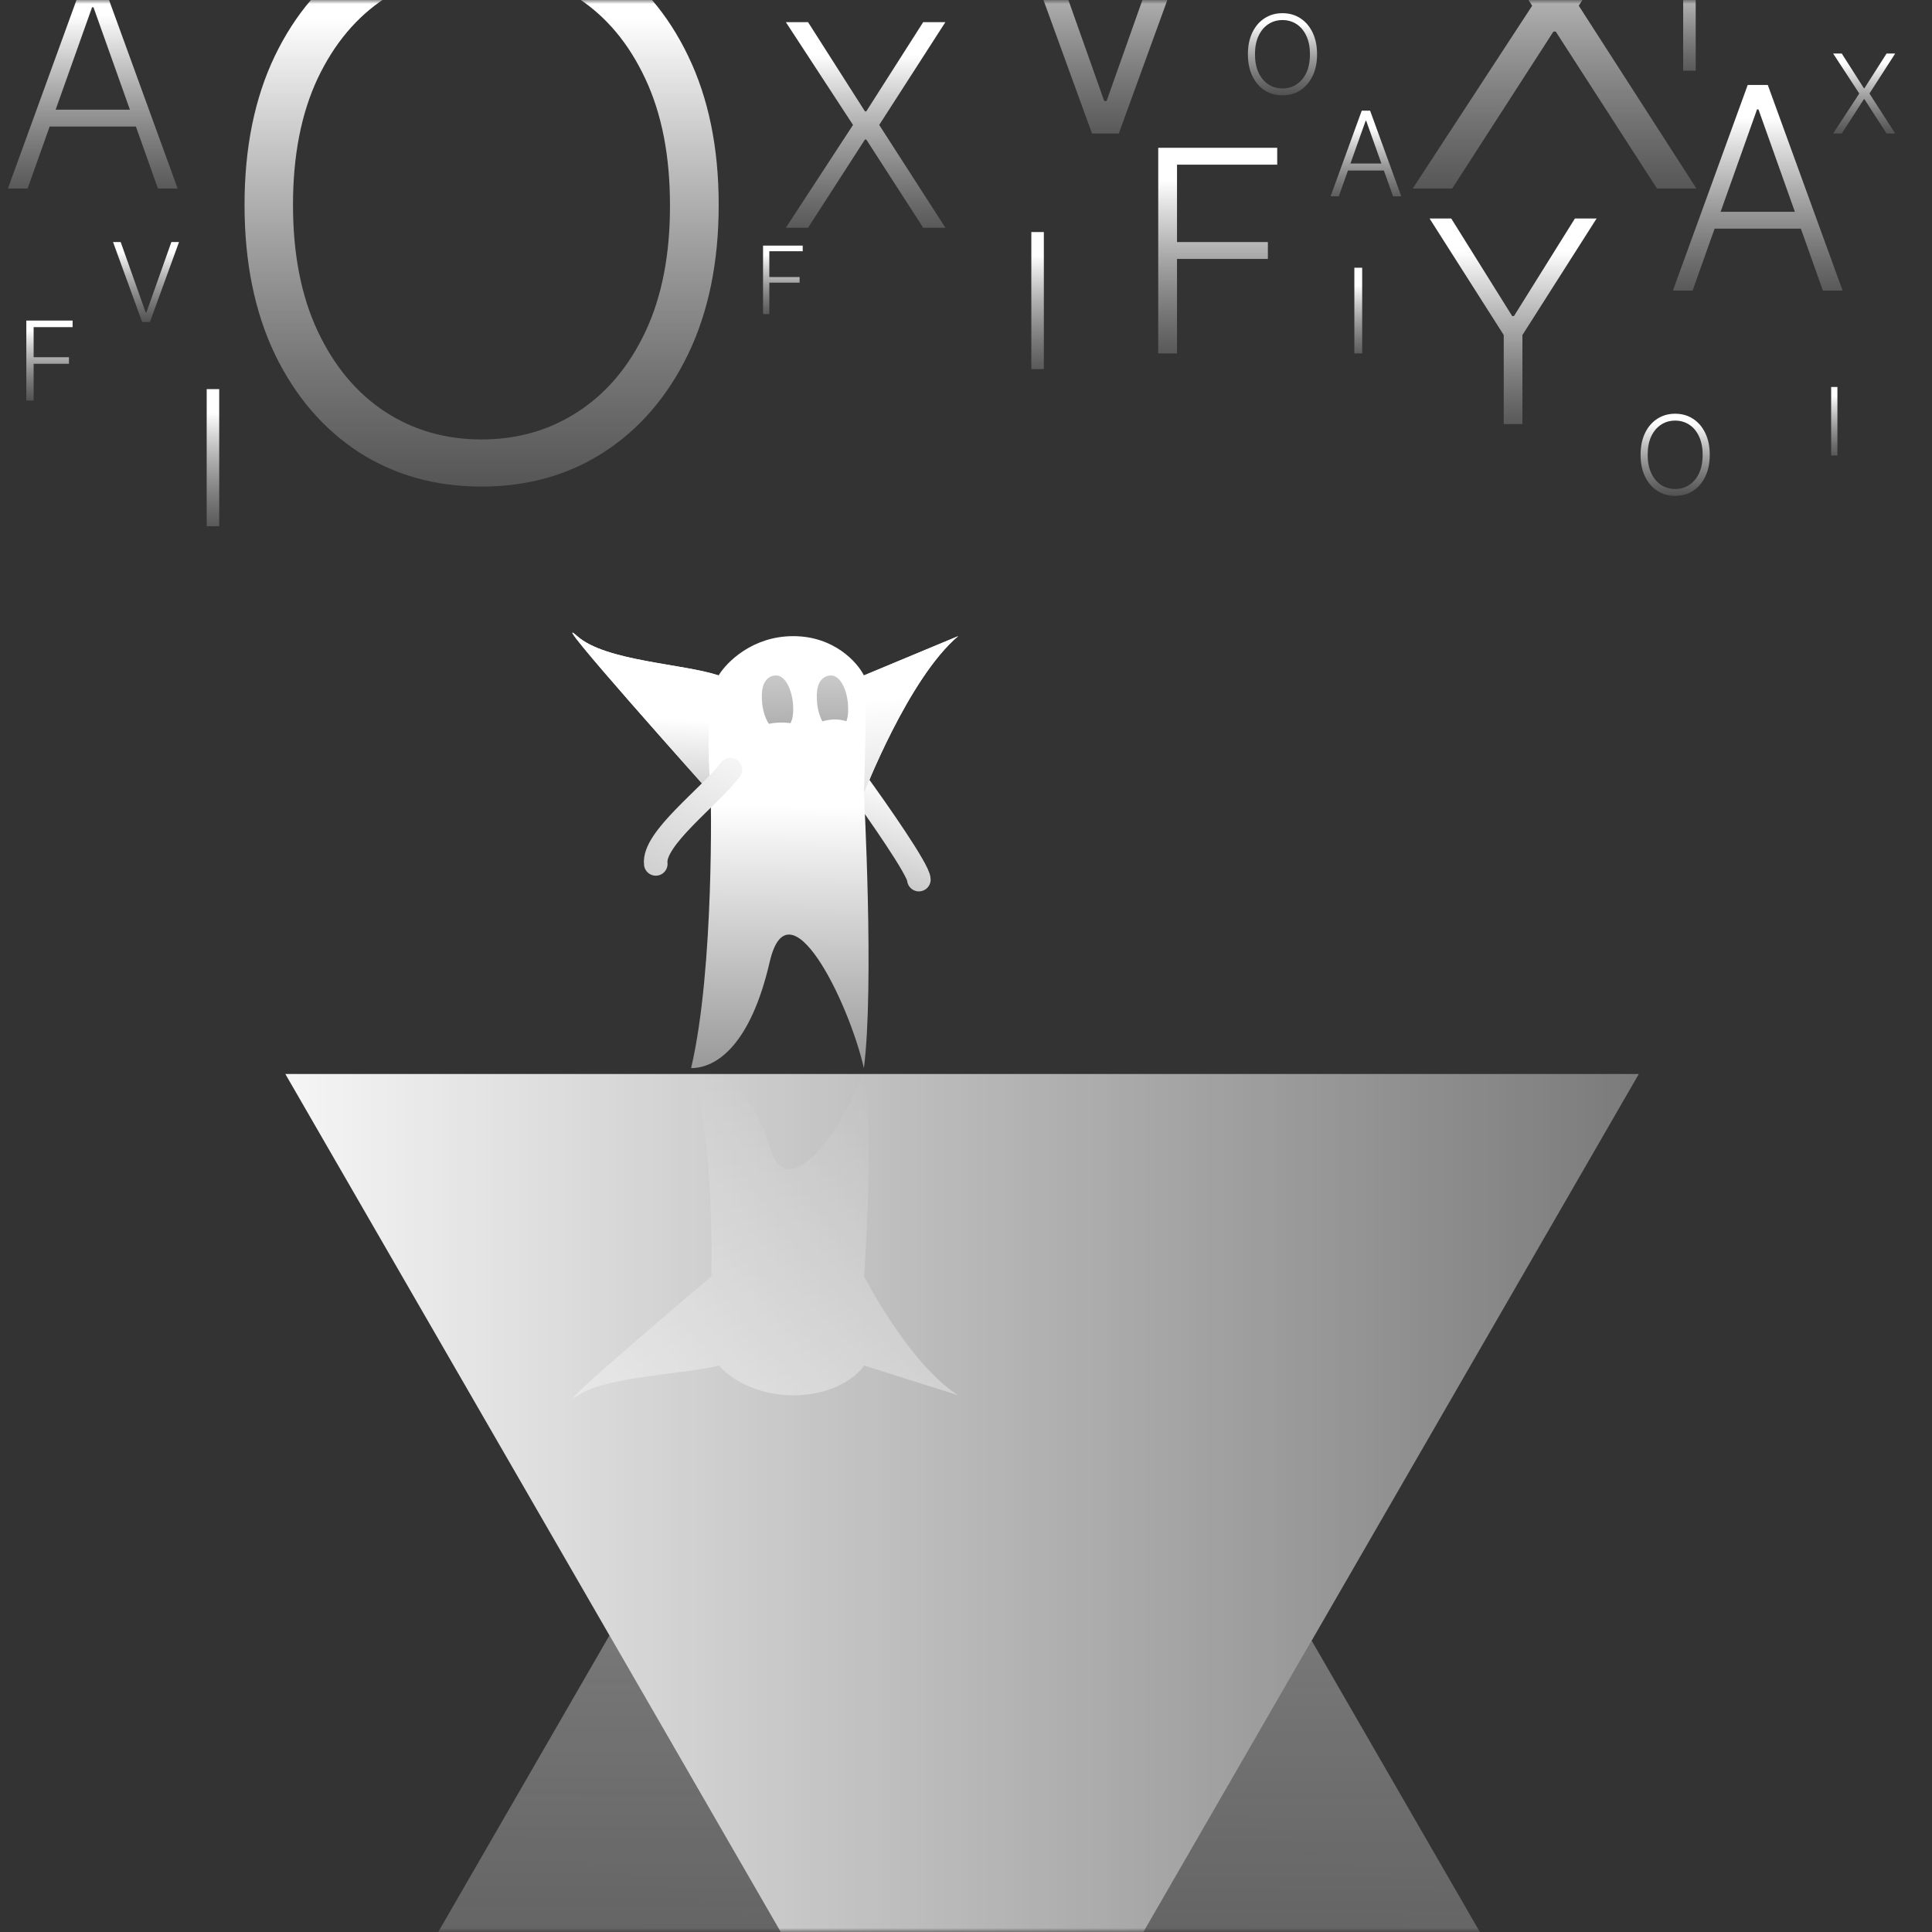 <svg width="246" height="246" viewBox="0 0 246 246" fill="none" xmlns="http://www.w3.org/2000/svg">
<rect x="0" y="0" width="246" height="246" fill="#333333" stroke="none"/>
<mask id="mask0_14_15" style="mask-type:alpha" maskUnits="userSpaceOnUse" x="0" y="0" width="246" height="246">
<rect width="246" height="246" fill="#850A0A"/>
</mask>
<g mask="url(#mask0_14_15)">
<path fill-rule="evenodd" clip-rule="evenodd" d="M77.602 208.234L122.5 286L167.013 208.901L216.807 295.148H27.422L77.602 208.234Z" fill="url(#paint0_linear_14_15)"/>
<path d="M122.5 286L36.331 136.75L208.67 136.75L122.5 286Z" fill="url(#paint1_linear_14_15)"/>
<path d="M101.051 177.659C106.238 177.659 109.198 175.135 110.029 173.872L122 177.659C115.682 173.62 110.029 162.511 110.029 162.511C110.029 162.511 111.359 143.953 110.029 136C108.034 142.565 100.452 154.103 98.058 146.225C95.664 138.348 91.408 136 88.083 136C91.075 145.721 90.576 162.511 90.576 162.511C90.576 162.511 69.129 180.689 73.618 177.659C77.209 175.236 87.085 175.008 91.574 173.872C92.572 175.135 95.864 177.659 101.051 177.659Z" fill="url(#paint2_linear_14_15)"/>
<path d="M109 99.5C111.667 103.167 117 110.8 117 112" stroke="url(#paint3_linear_14_15)" stroke-width="3" stroke-linecap="round"/>
<path d="M101 81C106.2 81 109.167 84.333 110 86L122 81C115.667 86.333 110 101 110 101C110 101 111.333 125.5 110 136C108 127.333 100.4 112.1 98 122.5C95.6 132.9 91.333 136 88 136C91 123.167 90.5 101 90.5 101C90.5 101 69 77 73.5 81C77.1 84.2 87 84.5 91.5 86C92.5 84.333 95.8 81 101 81Z" fill="url(#paint4_linear_14_15)"/>
<path d="M122 81C115.667 86.333 110 101 110 101C110 101 110.5 87 110 86L122 81Z" fill="url(#paint5_linear_14_15)"/>
<path d="M73.5 81C77.1 84.2 87 84.5 91.5 86C91.5 86 89.5 89 90.5 101C90.5 101 69 77 73.5 81Z" fill="url(#paint6_linear_14_15)"/>
<path d="M93 98C90.333 101.5 83.1 106.8 83.5 110" stroke="url(#paint7_linear_14_15)" stroke-width="3" stroke-linecap="round"/>
<path d="M100.959 89.5C100.801 87.793 99.909 85.574 98.347 86.071C97.033 86.489 96.909 88.064 97.041 89.5C97.199 91.207 98.091 93.426 99.653 92.929C100.967 92.511 101.091 90.936 100.959 89.5Z" fill="url(#paint8_linear_14_15)"/>
<path d="M107.959 89.5C107.801 87.793 106.91 85.574 105.347 86.071C104.033 86.489 103.909 88.064 104.041 89.5C104.199 91.207 105.09 93.426 106.653 92.929C107.967 92.511 108.091 90.936 107.959 89.5Z" fill="url(#paint9_linear_14_15)"/>
<ellipse cx="99.5" cy="93.5" rx="3.5" ry="1.5" fill="white"/>
<ellipse cx="105.985" cy="93.127" rx="2.87" ry="1.5" transform="rotate(-4.745 105.985 93.127)" fill="white"/>
<path d="M3.516 24H1.01L10.534 -2.182H13.091L22.615 24H20.109L11.902 0.925H11.723L3.516 24ZM5.318 13.964H18.307V16.112H5.318V13.964Z" fill="url(#paint10_linear_14_15)"/>
<path d="M215.516 37H213.01L222.534 10.818H225.091L234.615 37H232.109L223.902 13.925H223.723L215.516 37ZM217.318 26.965H230.307V29.112H217.318V26.965Z" fill="url(#paint11_linear_14_15)"/>
<path d="M170.465 25H169.421L173.389 14.091H174.455L178.423 25H177.379L173.959 15.385H173.885L170.465 25ZM171.216 20.819H176.628V21.713H171.216V20.819Z" fill="url(#paint12_linear_14_15)"/>
<path d="M132.912 29.546V47H131.318V29.546H132.912Z" fill="url(#paint13_linear_14_15)"/>
<path d="M173.445 34.091V45H172.449V34.091H173.445Z" fill="url(#paint14_linear_14_15)"/>
<path d="M27.912 49.545V67H26.318V49.545H27.912Z" fill="url(#paint15_linear_14_15)"/>
<path d="M215.912 -8.455V9H214.318V-8.455H215.912Z" fill="url(#paint16_linear_14_15)"/>
<path d="M233.956 49.273V58H233.159V49.273H233.956Z" fill="url(#paint17_linear_14_15)"/>
<path d="M182.023 27.818H184.784L192.544 40.244H192.774L200.534 27.818H203.295L193.848 42.66V54H191.47V42.66L182.023 27.818Z" fill="url(#paint18_linear_14_15)"/>
<path d="M129.688 -17.909L140.597 12.858H140.903L151.812 -17.909H155.153L142.455 17H139.045L126.347 -17.909H129.688Z" fill="url(#paint19_linear_14_15)"/>
<path d="M15.367 30.818L18.549 39.792H18.639L21.82 30.818H22.795L19.091 41H18.097L14.393 30.818H15.367Z" fill="url(#paint20_linear_14_15)"/>
<path d="M91.511 26.091C91.511 33.364 90.216 39.693 87.625 45.08C85.034 50.443 81.466 54.602 76.921 57.557C72.398 60.489 67.193 61.955 61.307 61.955C55.42 61.955 50.205 60.489 45.659 57.557C41.136 54.602 37.58 50.443 34.989 45.08C32.42 39.693 31.136 33.364 31.136 26.091C31.136 18.818 32.42 12.5 34.989 7.136C37.58 1.75 41.148 -2.409 45.693 -5.341C50.239 -8.295 55.443 -9.773 61.307 -9.773C67.193 -9.773 72.398 -8.295 76.921 -5.341C81.466 -2.409 85.034 1.75 87.625 7.136C90.216 12.5 91.511 18.818 91.511 26.091ZM85.307 26.091C85.307 19.841 84.261 14.489 82.171 10.034C80.079 5.557 77.227 2.136 73.614 -0.227C70 -2.591 65.898 -3.773 61.307 -3.773C56.739 -3.773 52.648 -2.591 49.034 -0.227C45.42 2.136 42.557 5.545 40.443 10C38.352 14.454 37.307 19.818 37.307 26.091C37.307 32.341 38.352 37.693 40.443 42.148C42.534 46.602 45.386 50.023 49 52.409C52.614 54.773 56.716 55.955 61.307 55.955C65.898 55.955 70 54.773 73.614 52.409C77.25 50.045 80.114 46.636 82.204 42.182C84.296 37.705 85.329 32.341 85.307 26.091Z" fill="url(#paint21_linear_14_15)"/>
<path d="M217.7 57.909C217.7 58.97 217.511 59.893 217.133 60.678C216.755 61.461 216.235 62.067 215.572 62.498C214.912 62.925 214.153 63.139 213.295 63.139C212.436 63.139 211.676 62.925 211.013 62.498C210.353 62.067 209.835 61.461 209.457 60.678C209.082 59.893 208.895 58.97 208.895 57.909C208.895 56.849 209.082 55.927 209.457 55.145C209.835 54.359 210.355 53.753 211.018 53.325C211.681 52.894 212.44 52.679 213.295 52.679C214.153 52.679 214.912 52.894 215.572 53.325C216.235 53.753 216.755 54.359 217.133 55.145C217.511 55.927 217.7 56.849 217.7 57.909ZM216.795 57.909C216.795 56.998 216.642 56.217 216.337 55.568C216.032 54.914 215.616 54.416 215.089 54.071C214.563 53.726 213.964 53.554 213.295 53.554C212.629 53.554 212.032 53.726 211.505 54.071C210.978 54.416 210.56 54.913 210.252 55.562C209.947 56.212 209.795 56.994 209.795 57.909C209.795 58.821 209.947 59.601 210.252 60.251C210.557 60.9 210.973 61.399 211.5 61.747C212.027 62.092 212.625 62.264 213.295 62.264C213.964 62.264 214.563 62.092 215.089 61.747C215.62 61.403 216.037 60.905 216.342 60.256C216.647 59.603 216.798 58.821 216.795 57.909Z" fill="url(#paint22_linear_14_15)"/>
<path d="M167.7 6.909C167.7 7.97 167.511 8.893 167.133 9.678C166.755 10.46 166.235 11.067 165.572 11.498C164.912 11.925 164.153 12.139 163.295 12.139C162.436 12.139 161.676 11.925 161.013 11.498C160.353 11.067 159.835 10.46 159.457 9.678C159.082 8.893 158.895 7.97 158.895 6.909C158.895 5.848 159.082 4.927 159.457 4.145C159.835 3.359 160.355 2.753 161.018 2.325C161.681 1.894 162.44 1.679 163.295 1.679C164.153 1.679 164.912 1.894 165.572 2.325C166.235 2.753 166.755 3.359 167.133 4.145C167.511 4.927 167.7 5.848 167.7 6.909ZM166.795 6.909C166.795 5.998 166.642 5.217 166.337 4.567C166.032 3.915 165.616 3.416 165.089 3.071C164.563 2.726 163.964 2.554 163.295 2.554C162.629 2.554 162.032 2.726 161.505 3.071C160.978 3.416 160.56 3.913 160.252 4.562C159.947 5.212 159.795 5.994 159.795 6.909C159.795 7.821 159.947 8.601 160.252 9.251C160.557 9.9 160.973 10.399 161.5 10.747C162.027 11.092 162.625 11.264 163.295 11.264C163.964 11.264 164.563 11.092 165.089 10.747C165.62 10.402 166.037 9.905 166.342 9.256C166.647 8.603 166.798 7.821 166.795 6.909Z" fill="url(#paint23_linear_14_15)"/>
<path d="M102.886 2.818L110.135 14.183H110.301L117.55 2.818H120.375L111.95 15.909L120.375 29H117.55L110.301 17.763H110.135L102.886 29H100.061L108.614 15.909L100.061 2.818H102.886Z" fill="url(#paint24_linear_14_15)"/>
<path d="M184.909 -22.546L197.795 -2.341H198.091L210.977 -22.546H216L201.023 0.727L216 24H210.977L198.091 4.023H197.795L184.909 24H179.886L195.091 0.727L179.886 -22.546H184.909Z" fill="url(#paint25_linear_14_15)"/>
<path d="M234.511 6.818L237.33 11.238H237.395L240.214 6.818H241.312L238.036 11.909L241.312 17H240.214L237.395 12.63H237.33L234.511 17H233.413L236.739 11.909L233.413 6.818H234.511Z" fill="url(#paint26_linear_14_15)"/>
<path d="M147.477 45V18.818H162.626V20.966H149.868V30.822H161.438V32.97H149.868V45H147.477Z" fill="url(#paint27_linear_14_15)"/>
<path d="M97.159 40V31.273H102.209V31.989H97.956V35.274H101.812V35.99H97.956V40H97.159Z" fill="url(#paint28_linear_14_15)"/>
<path d="M3.352 51V40.818H9.244V41.653H4.282V45.486H8.781V46.322H4.282V51H3.352Z" fill="url(#paint29_linear_14_15)"/>
</g>
<defs>
<linearGradient id="paint0_linear_14_15" x1="122.115" y1="-23.854" x2="120.289" y2="339.067" gradientUnits="userSpaceOnUse">
<stop stop-color="#D9D9D9"/>
<stop offset="1" stop-color="white" stop-opacity="0"/>
</linearGradient>
<linearGradient id="paint1_linear_14_15" x1="23" y1="287.603" x2="208.908" y2="287.603" gradientUnits="userSpaceOnUse">
<stop stop-color="white"/>
<stop offset="1" stop-color="white" stop-opacity="0.35"/>
</linearGradient>
<linearGradient id="paint2_linear_14_15" x1="98" y1="218" x2="98.423" y2="136.002" gradientUnits="userSpaceOnUse">
<stop stop-color="white" stop-opacity="0.69"/>
<stop offset="1" stop-color="white" stop-opacity="0"/>
</linearGradient>
<linearGradient id="paint3_linear_14_15" x1="113" y1="99.5" x2="106.245" y2="121.148" gradientUnits="userSpaceOnUse">
<stop stop-color="white"/>
<stop offset="1" stop-color="#A09E9E"/>
</linearGradient>
<linearGradient id="paint4_linear_14_15" x1="99" y1="102.5" x2="98.69" y2="136" gradientUnits="userSpaceOnUse">
<stop stop-color="white"/>
<stop offset="1" stop-color="#999999"/>
</linearGradient>
<linearGradient id="paint5_linear_14_15" x1="111.5" y1="89" x2="117" y2="134.5" gradientUnits="userSpaceOnUse">
<stop stop-color="white"/>
<stop offset="1" stop-color="#999999"/>
</linearGradient>
<linearGradient id="paint6_linear_14_15" x1="94" y1="92" x2="93" y2="111" gradientUnits="userSpaceOnUse">
<stop stop-color="white"/>
<stop offset="1" stop-color="#999999"/>
</linearGradient>
<linearGradient id="paint7_linear_14_15" x1="93.5" y1="91.5" x2="71.5" y2="131.5" gradientUnits="userSpaceOnUse">
<stop stop-color="white"/>
<stop offset="1" stop-color="#A09E9E"/>
</linearGradient>
<linearGradient id="paint8_linear_14_15" x1="99" y1="86.071" x2="99.5" y2="106.5" gradientUnits="userSpaceOnUse">
<stop stop-color="#979797" stop-opacity="0.53"/>
<stop offset="1" stop-color="#6C6C6C"/>
</linearGradient>
<linearGradient id="paint9_linear_14_15" x1="106" y1="86.071" x2="106" y2="106.5" gradientUnits="userSpaceOnUse">
<stop stop-color="#979797" stop-opacity="0.52"/>
<stop offset="1" stop-color="#6C6C6C"/>
</linearGradient>
<linearGradient id="paint10_linear_14_15" x1="12" y1="1.984" x2="12" y2="33" gradientUnits="userSpaceOnUse">
<stop stop-color="white"/>
<stop offset="1" stop-color="#999999" stop-opacity="0"/>
</linearGradient>
<linearGradient id="paint11_linear_14_15" x1="224" y1="14.984" x2="224" y2="46" gradientUnits="userSpaceOnUse">
<stop stop-color="white"/>
<stop offset="1" stop-color="#999999" stop-opacity="0"/>
</linearGradient>
<linearGradient id="paint12_linear_14_15" x1="174" y1="16.311" x2="174" y2="29" gradientUnits="userSpaceOnUse">
<stop stop-color="white"/>
<stop offset="1" stop-color="#999999" stop-opacity="0"/>
</linearGradient>
<linearGradient id="paint13_linear_14_15" x1="132.5" y1="32.557" x2="132.5" y2="53" gradientUnits="userSpaceOnUse">
<stop stop-color="white"/>
<stop offset="1" stop-color="#999999" stop-opacity="0"/>
</linearGradient>
<linearGradient id="paint14_linear_14_15" x1="173" y1="36.312" x2="173" y2="49" gradientUnits="userSpaceOnUse">
<stop stop-color="white"/>
<stop offset="1" stop-color="#999999" stop-opacity="0"/>
</linearGradient>
<linearGradient id="paint15_linear_14_15" x1="27.5" y1="52.557" x2="27.5" y2="73" gradientUnits="userSpaceOnUse">
<stop stop-color="white"/>
<stop offset="1" stop-color="#999999" stop-opacity="0"/>
</linearGradient>
<linearGradient id="paint16_linear_14_15" x1="215.5" y1="-5.443" x2="215.5" y2="15" gradientUnits="userSpaceOnUse">
<stop stop-color="white"/>
<stop offset="1" stop-color="#999999" stop-opacity="0"/>
</linearGradient>
<linearGradient id="paint17_linear_14_15" x1="234" y1="50.426" x2="234" y2="61" gradientUnits="userSpaceOnUse">
<stop stop-color="white"/>
<stop offset="1" stop-color="#999999" stop-opacity="0"/>
</linearGradient>
<linearGradient id="paint18_linear_14_15" x1="193" y1="31.984" x2="193" y2="63" gradientUnits="userSpaceOnUse">
<stop stop-color="white"/>
<stop offset="1" stop-color="#999999" stop-opacity="0"/>
</linearGradient>
<linearGradient id="paint19_linear_14_15" x1="141" y1="-11.885" x2="141" y2="29" gradientUnits="userSpaceOnUse">
<stop stop-color="white"/>
<stop offset="1" stop-color="#999999" stop-opacity="0"/>
</linearGradient>
<linearGradient id="paint20_linear_14_15" x1="19" y1="32.016" x2="19" y2="44" gradientUnits="userSpaceOnUse">
<stop stop-color="white"/>
<stop offset="1" stop-color="#999999" stop-opacity="0"/>
</linearGradient>
<linearGradient id="paint21_linear_14_15" x1="61.5" y1="2.23" x2="61.5" y2="84" gradientUnits="userSpaceOnUse">
<stop stop-color="white"/>
<stop offset="1" stop-color="#999999" stop-opacity="0"/>
</linearGradient>
<linearGradient id="paint22_linear_14_15" x1="213.5" y1="54.016" x2="213.5" y2="66" gradientUnits="userSpaceOnUse">
<stop stop-color="white"/>
<stop offset="1" stop-color="#999999" stop-opacity="0"/>
</linearGradient>
<linearGradient id="paint23_linear_14_15" x1="163.5" y1="3.016" x2="163.5" y2="15" gradientUnits="userSpaceOnUse">
<stop stop-color="white"/>
<stop offset="1" stop-color="#999999" stop-opacity="0"/>
</linearGradient>
<linearGradient id="paint24_linear_14_15" x1="110.5" y1="6.984" x2="110.5" y2="38" gradientUnits="userSpaceOnUse">
<stop stop-color="white"/>
<stop offset="1" stop-color="#999999" stop-opacity="0"/>
</linearGradient>
<linearGradient id="paint25_linear_14_15" x1="198" y1="-15.279" x2="198" y2="39" gradientUnits="userSpaceOnUse">
<stop stop-color="white"/>
<stop offset="1" stop-color="#999999" stop-opacity="0"/>
</linearGradient>
<linearGradient id="paint26_linear_14_15" x1="237.5" y1="8.016" x2="237.5" y2="20" gradientUnits="userSpaceOnUse">
<stop stop-color="white"/>
<stop offset="1" stop-color="#999999" stop-opacity="0"/>
</linearGradient>
<linearGradient id="paint27_linear_14_15" x1="155" y1="22.984" x2="155" y2="54" gradientUnits="userSpaceOnUse">
<stop stop-color="white"/>
<stop offset="1" stop-color="#999999" stop-opacity="0"/>
</linearGradient>
<linearGradient id="paint28_linear_14_15" x1="100" y1="32.426" x2="100" y2="43" gradientUnits="userSpaceOnUse">
<stop stop-color="white"/>
<stop offset="1" stop-color="#999999" stop-opacity="0"/>
</linearGradient>
<linearGradient id="paint29_linear_14_15" x1="6.5" y1="42.016" x2="6.5" y2="54" gradientUnits="userSpaceOnUse">
<stop stop-color="white"/>
<stop offset="1" stop-color="#999999" stop-opacity="0"/>
</linearGradient>
</defs>
</svg>
